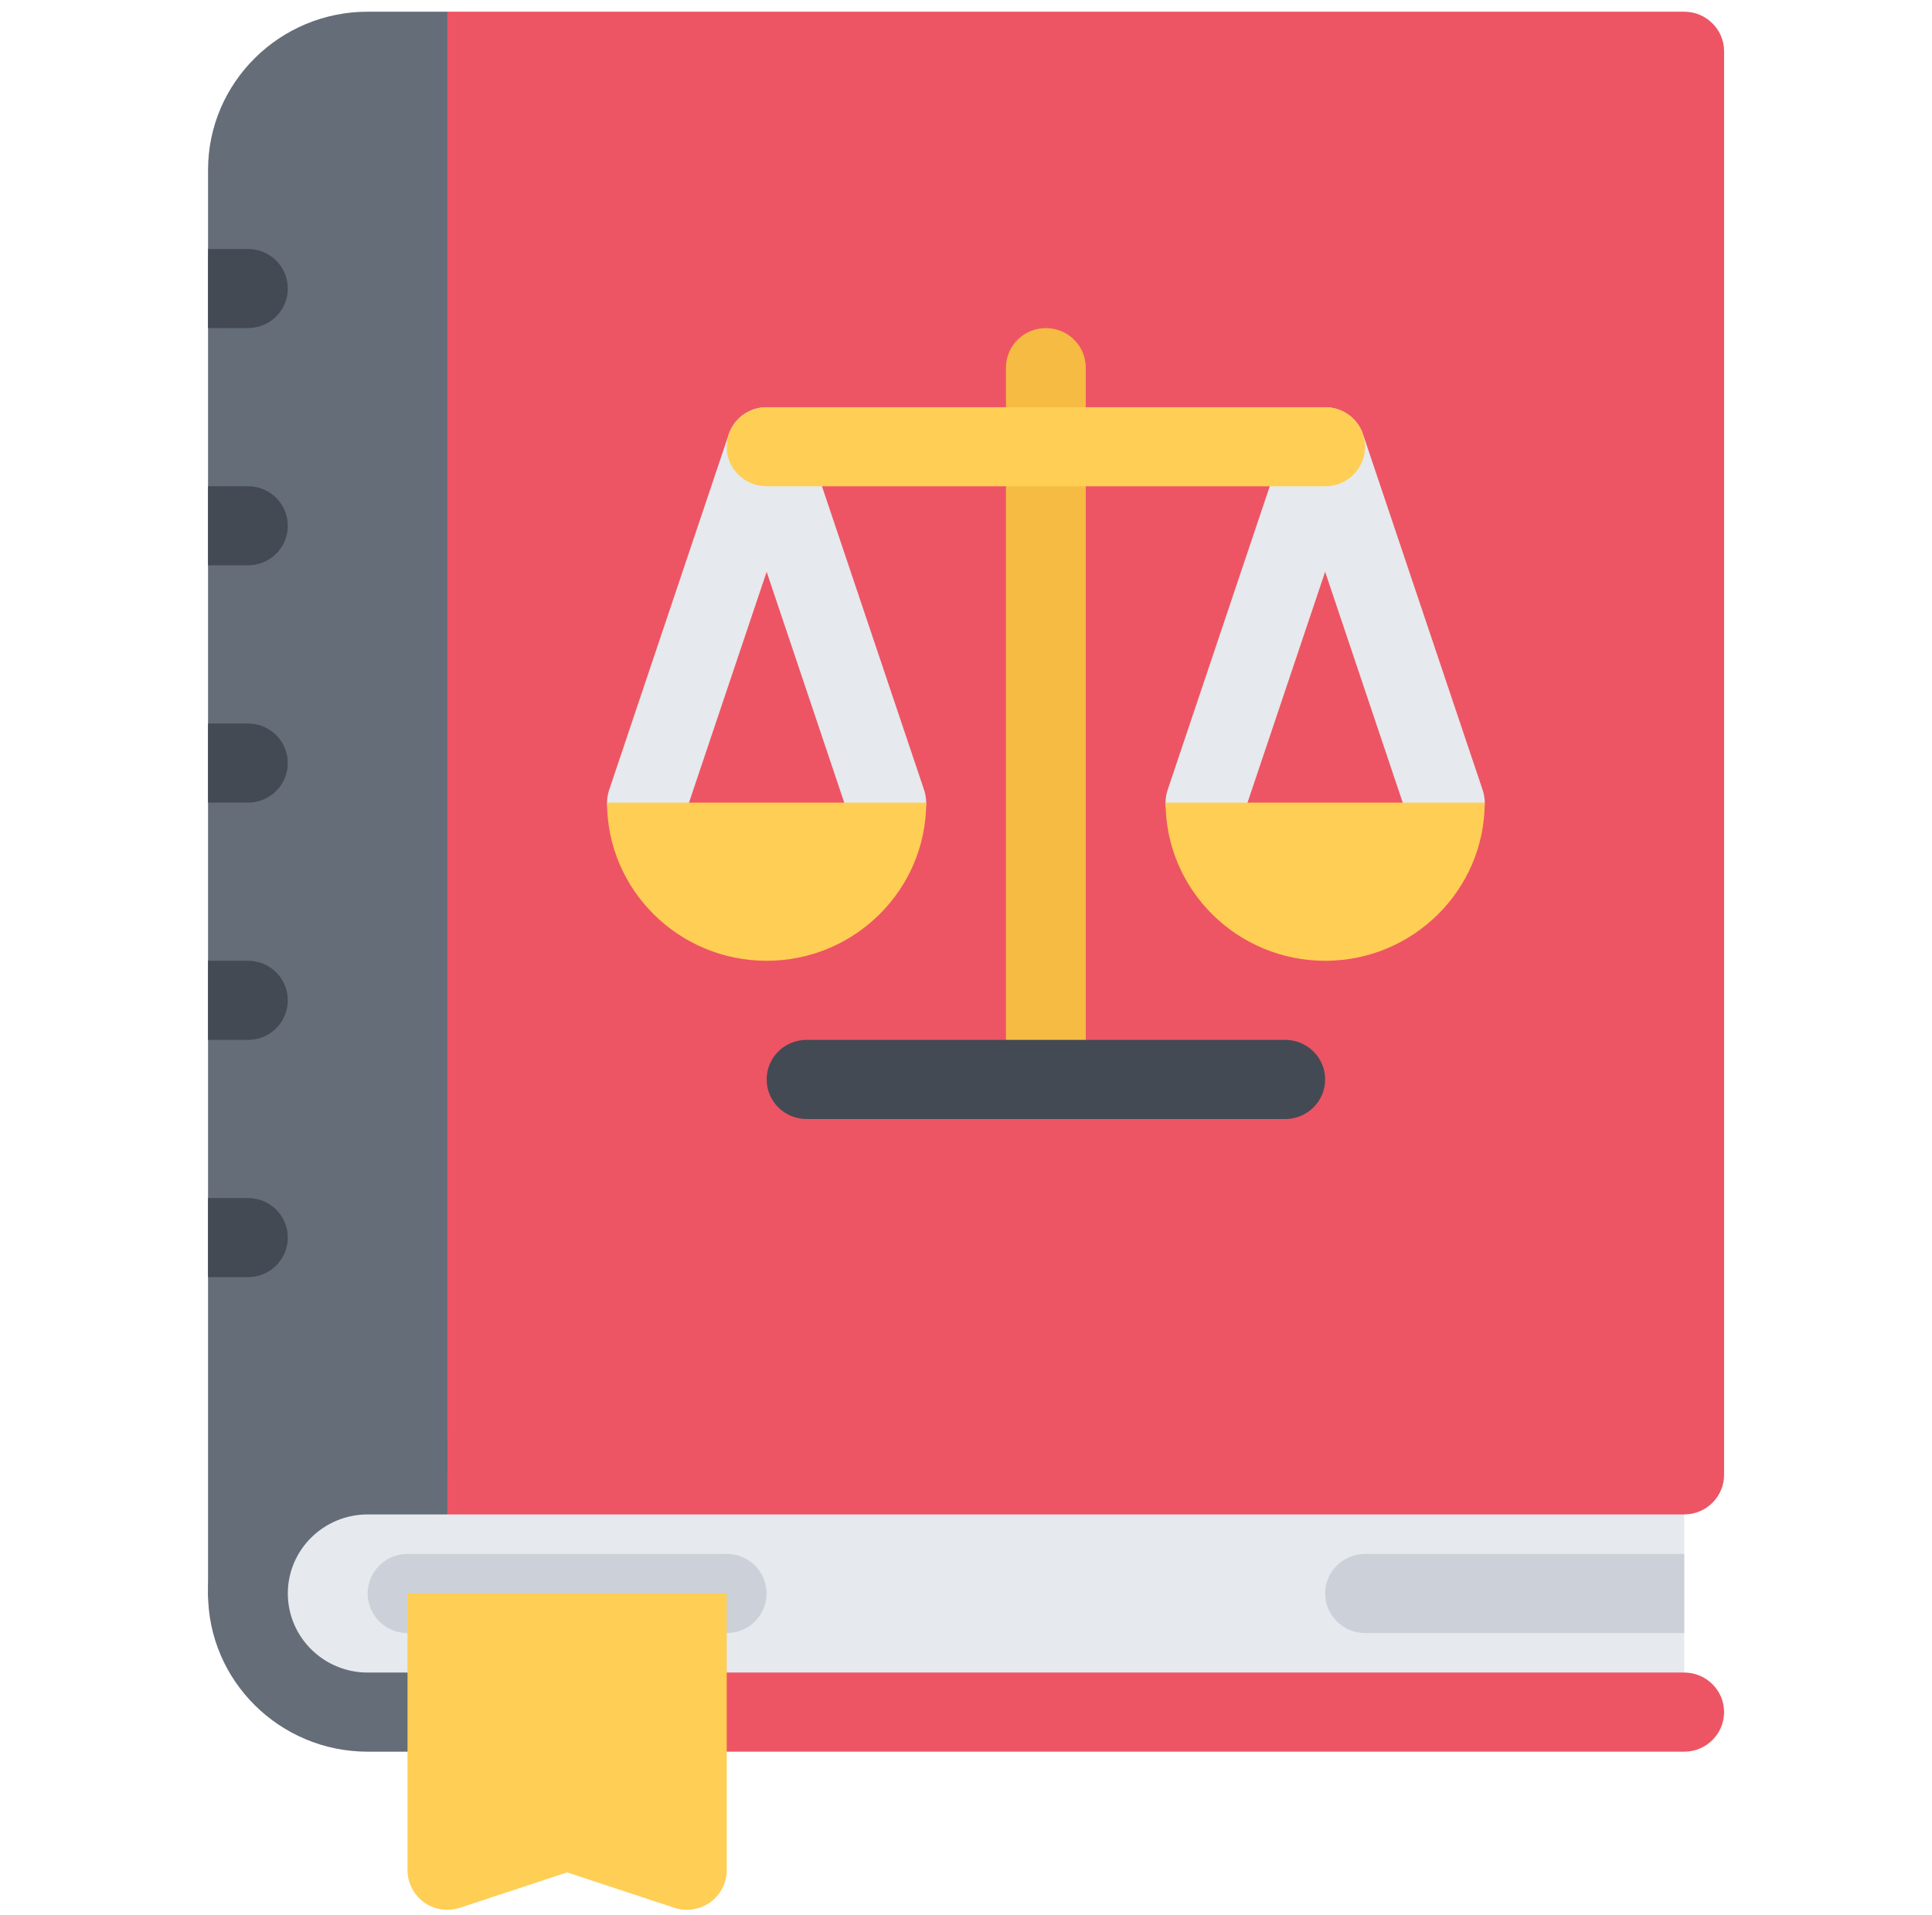 <svg width="114" height="113" viewBox="0 0 114 113" fill="none" xmlns="http://www.w3.org/2000/svg">
<g clip-path="url(#clip0_192_163)">
<path d="M21.694 0.691C16.5 0.691 12.276 4.878 12.276 10.025V94.022C12.276 95.314 13.328 96.36 14.631 96.36H26.401V0.691H21.694Z" fill="#656D78"/>
<path d="M21.694 87.022C17.79 87.022 14.631 90.16 14.631 94.022C14.631 97.891 17.79 101.022 21.694 101.022H99.38V87.022H21.694Z" fill="#E6E9ED"/>
<path d="M101.732 3.026C101.732 1.737 100.676 0.691 99.38 0.691H26.401V5.358V84.691V89.36H52.723H99.38C100.676 89.36 101.732 88.314 101.732 87.022V3.026Z" fill="#ED5564"/>
<path d="M42.882 96.36H24.046C22.749 96.36 21.694 95.314 21.694 94.022C21.694 92.737 22.749 91.691 24.046 91.691H42.882C44.181 91.691 45.233 92.737 45.233 94.022C45.233 95.314 44.181 96.36 42.882 96.36Z" fill="#CCD1D9"/>
<path d="M80.544 91.691C79.248 91.691 78.193 92.737 78.193 94.022C78.193 95.314 79.248 96.36 80.544 96.36H99.38V91.691H80.544Z" fill="#CCD1D9"/>
<path d="M14.631 19.358C15.932 19.358 16.983 18.314 16.983 17.026C16.983 15.737 15.932 14.691 14.631 14.691H12.276V19.358H14.631Z" fill="#434A54"/>
<path d="M14.631 33.358C15.932 33.358 16.983 32.314 16.983 31.025C16.983 29.737 15.931 28.691 14.631 28.691H12.276V33.358H14.631Z" fill="#434A54"/>
<path d="M14.631 47.358C15.932 47.358 16.983 46.314 16.983 45.025C16.983 43.737 15.931 42.691 14.631 42.691H12.276V47.358H14.631Z" fill="#434A54"/>
<path d="M14.631 61.36C15.932 61.36 16.983 60.314 16.983 59.024C16.983 57.735 15.931 56.689 14.631 56.689H12.276V61.36H14.631Z" fill="#434A54"/>
<path d="M14.631 75.36C15.932 75.36 16.983 74.314 16.983 73.022C16.983 71.737 15.931 70.691 14.631 70.691H12.276V75.36H14.631Z" fill="#434A54"/>
<path d="M101.732 101.022C101.732 99.737 100.676 98.691 99.38 98.691H52.723H26.401V103.36H99.38C100.676 103.36 101.732 102.314 101.732 101.022Z" fill="#ED5564"/>
<path d="M26.401 98.691H21.694C19.097 98.691 16.983 96.599 16.983 94.022C16.983 91.452 19.097 89.36 21.694 89.36H26.401V84.691H21.694C16.5 84.691 12.276 88.874 12.276 94.022C12.276 99.169 16.5 103.36 21.694 103.36H26.401L26.401 98.691Z" fill="#656D78"/>
<path d="M40.526 94.022H38.171H28.757H26.401H24.046V110.36C24.046 111.105 24.411 111.809 25.025 112.254C25.639 112.691 26.429 112.807 27.146 112.568L33.464 110.483L39.782 112.568C40.026 112.65 40.275 112.691 40.526 112.691C41.013 112.691 41.496 112.541 41.902 112.254C42.516 111.809 42.882 111.105 42.882 110.36V94.022H40.526Z" fill="#FFCE54"/>
<path d="M61.715 66.029C60.414 66.029 59.358 64.983 59.358 63.691V21.693C59.358 20.404 60.413 19.36 61.715 19.36C63.012 19.36 64.067 20.404 64.067 21.693V63.691C64.067 64.983 63.012 66.029 61.715 66.029Z" fill="#F6BB42"/>
<path d="M75.841 66.029H47.589C46.288 66.029 45.237 64.983 45.237 63.691C45.237 62.406 46.288 61.36 47.589 61.36H75.84C77.137 61.36 78.192 62.406 78.192 63.691C78.192 64.983 77.137 66.029 75.841 66.029Z" fill="#434A54"/>
<path d="M47.468 25.622C47.464 25.606 47.457 25.593 47.45 25.577C47.437 25.536 47.419 25.497 47.402 25.458C47.389 25.424 47.375 25.391 47.357 25.357C47.344 25.324 47.326 25.292 47.309 25.259C47.288 25.222 47.268 25.186 47.247 25.152C47.23 25.124 47.213 25.095 47.192 25.068C47.168 25.032 47.144 24.998 47.12 24.964C47.099 24.936 47.078 24.911 47.057 24.885C47.03 24.853 47.002 24.822 46.975 24.791C46.951 24.764 46.926 24.738 46.899 24.712C46.871 24.685 46.847 24.66 46.816 24.634C46.788 24.607 46.757 24.581 46.723 24.555C46.699 24.535 46.671 24.513 46.644 24.492C46.609 24.467 46.575 24.444 46.54 24.421C46.513 24.402 46.481 24.383 46.454 24.366C46.419 24.345 46.385 24.325 46.347 24.306C46.312 24.289 46.281 24.272 46.247 24.255C46.213 24.24 46.181 24.226 46.147 24.212C46.105 24.195 46.064 24.178 46.023 24.164C46.009 24.159 45.995 24.152 45.978 24.147C45.965 24.142 45.947 24.139 45.93 24.134C45.888 24.12 45.843 24.108 45.799 24.098C45.768 24.089 45.733 24.082 45.702 24.076C45.657 24.067 45.616 24.06 45.575 24.053C45.54 24.048 45.502 24.043 45.468 24.04C45.43 24.036 45.388 24.035 45.35 24.031C45.312 24.029 45.271 24.028 45.233 24.028C45.199 24.028 45.161 24.029 45.126 24.031C45.082 24.033 45.04 24.036 44.999 24.04C44.964 24.043 44.933 24.048 44.899 24.053C44.854 24.06 44.809 24.067 44.768 24.076C44.737 24.082 44.706 24.089 44.675 24.096C44.63 24.108 44.581 24.12 44.537 24.134C44.523 24.139 44.506 24.142 44.492 24.147C44.475 24.152 44.464 24.157 44.447 24.163C44.406 24.178 44.364 24.195 44.319 24.212C44.288 24.226 44.258 24.24 44.226 24.255C44.188 24.272 44.154 24.289 44.12 24.308C44.085 24.327 44.051 24.345 44.02 24.364C43.988 24.383 43.958 24.402 43.93 24.422C43.895 24.445 43.861 24.467 43.826 24.492C43.799 24.513 43.771 24.535 43.744 24.557C43.713 24.583 43.682 24.607 43.654 24.634C43.623 24.66 43.599 24.687 43.571 24.715C43.544 24.739 43.52 24.764 43.495 24.792C43.468 24.823 43.44 24.855 43.413 24.887C43.392 24.911 43.371 24.937 43.351 24.963C43.327 24.999 43.302 25.035 43.278 25.07C43.258 25.098 43.24 25.125 43.223 25.152C43.202 25.187 43.181 25.224 43.161 25.26C43.144 25.292 43.127 25.325 43.113 25.357C43.095 25.392 43.081 25.424 43.068 25.458C43.051 25.498 43.033 25.537 43.02 25.578C43.013 25.593 43.006 25.607 43.002 25.622L35.94 46.622C35.529 47.846 36.195 49.167 37.43 49.574C37.674 49.656 37.926 49.695 38.175 49.695C39.157 49.695 40.078 49.077 40.406 48.099L45.237 33.74L50.065 48.099C50.392 49.077 51.313 49.695 52.296 49.695C52.544 49.695 52.796 49.656 53.041 49.574C54.276 49.167 54.941 47.846 54.531 46.622L47.468 25.622Z" fill="#E6E9ED"/>
<path d="M87.489 46.622L80.427 25.622C80.42 25.606 80.413 25.593 80.406 25.577C80.392 25.536 80.379 25.497 80.365 25.458C80.351 25.424 80.33 25.391 80.316 25.357C80.303 25.324 80.282 25.292 80.268 25.258C80.247 25.222 80.227 25.186 80.206 25.152C80.185 25.124 80.171 25.095 80.151 25.068C80.13 25.032 80.102 24.998 80.075 24.964C80.054 24.936 80.033 24.911 80.013 24.885C79.985 24.853 79.965 24.822 79.937 24.791C79.909 24.764 79.882 24.738 79.854 24.712C79.833 24.685 79.806 24.66 79.778 24.634C79.744 24.607 79.716 24.581 79.681 24.555C79.654 24.535 79.626 24.513 79.599 24.492C79.571 24.467 79.53 24.444 79.495 24.421C79.468 24.402 79.44 24.383 79.412 24.366C79.378 24.345 79.344 24.325 79.302 24.306C79.275 24.289 79.24 24.272 79.206 24.255C79.171 24.24 79.137 24.226 79.102 24.212C79.06 24.195 79.026 24.178 78.985 24.164C78.964 24.159 78.95 24.152 78.936 24.147C78.922 24.142 78.902 24.139 78.888 24.134C78.847 24.12 78.799 24.108 78.757 24.098C78.723 24.089 78.688 24.082 78.66 24.076C78.619 24.067 78.578 24.06 78.529 24.053C78.495 24.048 78.461 24.043 78.426 24.04C78.384 24.036 78.343 24.035 78.309 24.031C78.267 24.029 78.233 24.028 78.192 24.028C78.157 24.028 78.116 24.029 78.081 24.031C78.04 24.033 77.998 24.036 77.957 24.04C77.923 24.043 77.888 24.048 77.854 24.053C77.812 24.06 77.771 24.067 77.722 24.076C77.695 24.082 77.66 24.089 77.633 24.096C77.585 24.108 77.543 24.12 77.495 24.134C77.481 24.139 77.467 24.142 77.447 24.147C77.433 24.152 77.419 24.159 77.405 24.164C77.364 24.178 77.322 24.195 77.281 24.212C77.247 24.226 77.212 24.24 77.184 24.255C77.15 24.272 77.115 24.289 77.081 24.308C77.046 24.327 77.012 24.345 76.977 24.366C76.943 24.383 76.915 24.402 76.888 24.421C76.853 24.445 76.819 24.467 76.784 24.492C76.757 24.513 76.729 24.535 76.701 24.557C76.674 24.581 76.639 24.607 76.612 24.634C76.584 24.66 76.557 24.686 76.529 24.713C76.501 24.739 76.474 24.764 76.453 24.791C76.426 24.822 76.398 24.853 76.37 24.886C76.35 24.911 76.329 24.937 76.308 24.964C76.281 24.998 76.26 25.032 76.233 25.068C76.219 25.096 76.198 25.125 76.177 25.152C76.156 25.186 76.136 25.222 76.122 25.258C76.101 25.292 76.088 25.325 76.067 25.357C76.053 25.391 76.039 25.424 76.025 25.458C76.005 25.497 75.991 25.537 75.977 25.578C75.97 25.593 75.963 25.607 75.956 25.622L68.894 46.622C68.487 47.846 69.149 49.167 70.383 49.574C70.632 49.656 70.88 49.695 71.128 49.695C72.115 49.695 73.032 49.076 73.363 48.099L78.191 33.74L83.019 48.099C83.35 49.076 84.267 49.695 85.253 49.695C85.501 49.695 85.75 49.656 85.998 49.574C87.234 49.166 87.903 47.845 87.489 46.622Z" fill="#E6E9ED"/>
<path d="M78.192 28.693H45.237C43.933 28.693 42.881 27.649 42.881 26.36C42.881 25.071 43.933 24.027 45.237 24.027H78.192C79.496 24.027 80.544 25.071 80.544 26.36C80.544 27.649 79.496 28.693 78.192 28.693Z" fill="#FFCE54"/>
<path d="M45.237 56.693C40.043 56.693 35.819 52.506 35.819 47.36H54.651C54.651 52.506 50.427 56.693 45.237 56.693Z" fill="#FFCE54"/>
<path d="M78.192 56.693C72.999 56.693 68.778 52.506 68.778 47.36H87.607C87.606 52.506 83.385 56.693 78.192 56.693Z" fill="#FFCE54"/>
</g>
<defs>
<clipPath id="clip0_192_163">
<rect width="113" height="112" fill="white" transform="translate(0.504 0.691)"/>
</clipPath>
</defs>
</svg>
